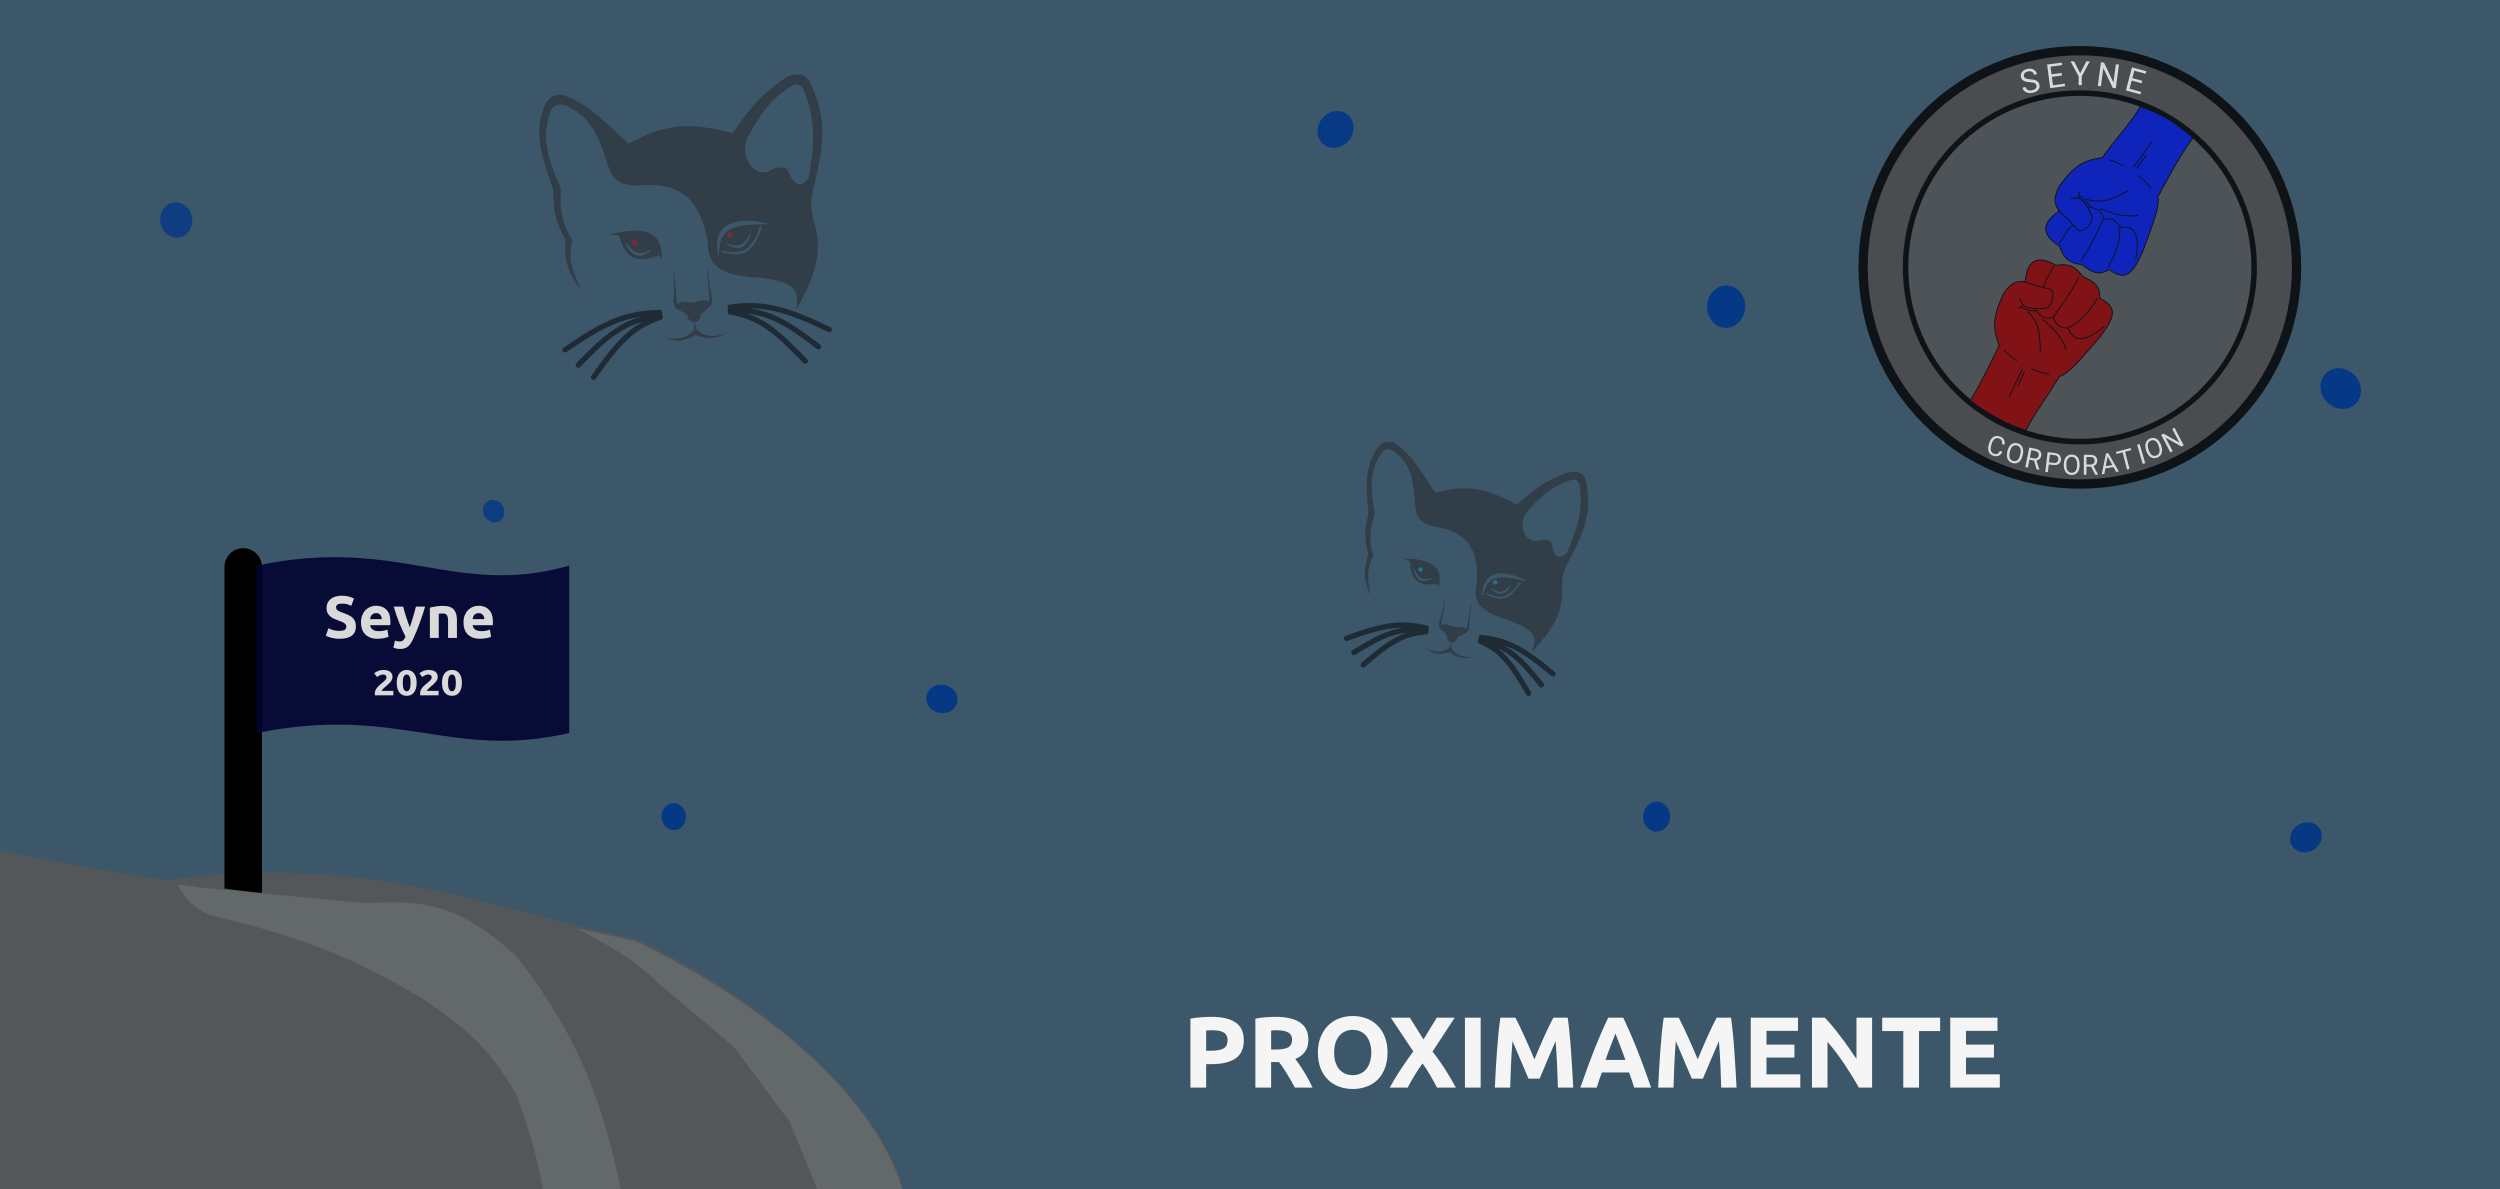<svg width="1400" height="666" viewBox="0 0 1400 666" fill="none" xmlns="http://www.w3.org/2000/svg">
<g clip-path="url(#clip0)">
<rect width="1400" height="666" fill="#3C576A"/>
<g opacity="0.81" filter="url(#filter0_d)">
<ellipse cx="98.71" cy="119.197" rx="9.918" ry="8.951" transform="rotate(81 98.71 119.197)" fill="#053885"/>
</g>
<g opacity="0.95" filter="url(#filter1_d)">
<ellipse cx="747.901" cy="68.507" rx="10.728" ry="9.682" transform="rotate(-52 747.901 68.507)" fill="#053885"/>
</g>
<g opacity="0.99" filter="url(#filter2_d)">
<ellipse cx="966.625" cy="167.734" rx="11.841" ry="10.687" transform="rotate(-87 966.625 167.734)" fill="#053885"/>
</g>
<g opacity="0.84" filter="url(#filter3_d)">
<ellipse cx="276.475" cy="282.258" rx="6.477" ry="5.846" transform="rotate(58 276.475 282.258)" fill="#053885"/>
</g>
<g opacity="0.99" filter="url(#filter4_d)">
<ellipse cx="527.459" cy="387.39" rx="8.805" ry="7.947" transform="rotate(13 527.459 387.39)" fill="#053885"/>
</g>
<g opacity="0.99" filter="url(#filter5_d)">
<ellipse cx="1310.79" cy="213.589" rx="11.943" ry="10.778" transform="rotate(-134 1310.79 213.589)" fill="#053885"/>
</g>
<g opacity="0.99" filter="url(#filter6_d)">
<ellipse cx="377.304" cy="453.283" rx="7.591" ry="6.851" transform="rotate(-94 377.304 453.283)" fill="#053885"/>
</g>
<g filter="url(#filter7_d)">
<ellipse cx="927.678" cy="453.341" rx="8.4" ry="7.581" transform="rotate(-87 927.678 453.341)" fill="#053885"/>
</g>
<g opacity="0.97" filter="url(#filter8_d)">
<ellipse cx="1291.33" cy="464.898" rx="9.109" ry="8.221" transform="rotate(-30 1291.33 464.898)" fill="#053885"/>
</g>
<path d="M355.713 525.385C292.052 514.892 206.004 474.317 88.475 493.905C207.403 554.768 265.468 570.158 341.721 666L505.422 666C496.328 623.326 435.572 563.228 355.713 525.385Z" fill="#53575A"/>
<path d="M136.206 317.48L136.206 545.59" stroke="black" stroke-width="21" stroke-linecap="round"/>
<path d="M0 476.104C0 476.104 132.229 505.533 233.486 505.533C330.21 505.533 358.284 665.987 358.284 665.987H0V476.104Z" fill="#53575A"/>
<path d="M347.618 666H304.052C300.784 648.048 297.663 636.559 288.924 612.558C275.288 588.857 263.425 577.348 236.575 559.224C197.359 536.185 171.776 525.375 116.066 511.998C107.709 507.397 104.033 503.744 99.362 495.213L110.95 496.925L205.276 505.823C241.248 503.253 259.713 509.045 288.924 535.189C321.54 576.807 337.05 613.839 347.618 666Z" fill="#63686B"/>
<path d="M318.761 316.764C254.527 334.921 223.253 299.883 143.737 316.764L143.737 410.495C223.253 394.503 251.681 425.749 318.761 410.495V316.764Z" fill="#040332" fill-opacity="0.9"/>
<path d="M190.2 353.275C190.935 353.275 191.535 353.22 192.003 353.108C192.492 352.975 192.882 352.808 193.171 352.608C193.46 352.385 193.661 352.129 193.772 351.84C193.883 351.551 193.939 351.228 193.939 350.872C193.939 350.115 193.583 349.492 192.871 349.003C192.159 348.491 190.935 347.946 189.199 347.367C188.442 347.1 187.686 346.8 186.929 346.466C186.173 346.11 185.494 345.676 184.893 345.164C184.292 344.63 183.803 343.996 183.425 343.262C183.046 342.505 182.857 341.593 182.857 340.525C182.857 339.456 183.057 338.5 183.458 337.654C183.858 336.786 184.426 336.052 185.16 335.451C185.895 334.85 186.785 334.394 187.83 334.083C188.876 333.749 190.056 333.582 191.369 333.582C192.926 333.582 194.273 333.749 195.407 334.083C196.542 334.416 197.477 334.783 198.211 335.184L196.709 339.29C196.064 338.956 195.341 338.667 194.54 338.422C193.761 338.155 192.815 338.021 191.702 338.021C190.456 338.021 189.555 338.199 188.999 338.555C188.465 338.889 188.198 339.412 188.198 340.124C188.198 340.547 188.298 340.903 188.498 341.192C188.698 341.481 188.976 341.748 189.333 341.993C189.711 342.216 190.134 342.427 190.601 342.627C191.09 342.805 191.624 342.995 192.203 343.195C193.405 343.64 194.451 344.085 195.341 344.53C196.231 344.953 196.965 345.453 197.544 346.032C198.144 346.611 198.589 347.289 198.879 348.068C199.168 348.847 199.313 349.793 199.313 350.905C199.313 353.064 198.556 354.744 197.043 355.945C195.53 357.125 193.249 357.714 190.2 357.714C189.177 357.714 188.253 357.648 187.43 357.514C186.607 357.403 185.872 357.258 185.227 357.08C184.604 356.902 184.059 356.713 183.591 356.513C183.146 356.313 182.768 356.123 182.457 355.945L183.925 351.806C184.615 352.185 185.461 352.53 186.462 352.841C187.486 353.131 188.732 353.275 190.2 353.275Z" fill="#D9D9D9"/>
<path d="M202.151 348.602C202.151 347.045 202.385 345.687 202.852 344.53C203.341 343.351 203.976 342.372 204.754 341.593C205.533 340.814 206.423 340.224 207.425 339.824C208.448 339.423 209.494 339.223 210.562 339.223C213.055 339.223 215.024 339.991 216.47 341.526C217.917 343.039 218.64 345.275 218.64 348.235C218.64 348.524 218.629 348.847 218.606 349.203C218.584 349.537 218.562 349.837 218.54 350.104H207.258C207.369 351.128 207.847 351.94 208.693 352.541C209.539 353.142 210.674 353.442 212.098 353.442C213.01 353.442 213.9 353.364 214.768 353.208C215.658 353.03 216.381 352.819 216.938 352.574L217.605 356.613C217.338 356.747 216.982 356.88 216.537 357.014C216.092 357.147 215.591 357.258 215.035 357.347C214.501 357.459 213.922 357.548 213.299 357.614C212.676 357.681 212.053 357.714 211.43 357.714C209.85 357.714 208.471 357.481 207.291 357.014C206.134 356.546 205.166 355.912 204.387 355.111C203.631 354.288 203.063 353.32 202.685 352.207C202.329 351.094 202.151 349.893 202.151 348.602ZM213.833 346.7C213.811 346.277 213.733 345.865 213.6 345.465C213.488 345.064 213.299 344.708 213.032 344.396C212.788 344.085 212.465 343.829 212.064 343.629C211.686 343.429 211.208 343.328 210.629 343.328C210.073 343.328 209.594 343.429 209.194 343.629C208.793 343.807 208.459 344.052 208.192 344.363C207.925 344.675 207.714 345.042 207.558 345.465C207.425 345.865 207.325 346.277 207.258 346.7H213.833Z" fill="#D9D9D9"/>
<path d="M238.066 339.69C237.064 343.072 236.018 346.243 234.928 349.203C233.838 352.163 232.647 355.033 231.357 357.815C230.889 358.816 230.422 359.662 229.955 360.351C229.487 361.063 228.976 361.642 228.419 362.087C227.863 362.554 227.229 362.888 226.517 363.088C225.827 363.311 225.015 363.422 224.08 363.422C223.301 363.422 222.578 363.344 221.91 363.189C221.265 363.055 220.731 362.899 220.308 362.721L221.176 358.749C221.688 358.927 222.144 359.05 222.545 359.116C222.945 359.183 223.368 359.217 223.813 359.217C224.703 359.217 225.382 358.972 225.849 358.482C226.339 358.015 226.75 357.358 227.084 356.513C225.949 354.288 224.814 351.795 223.679 349.036C222.545 346.255 221.477 343.139 220.475 339.69H225.749C225.971 340.558 226.227 341.504 226.517 342.527C226.828 343.529 227.151 344.552 227.485 345.598C227.818 346.622 228.152 347.623 228.486 348.602C228.842 349.581 229.176 350.471 229.487 351.272C229.777 350.471 230.077 349.581 230.389 348.602C230.7 347.623 231.001 346.622 231.29 345.598C231.601 344.552 231.891 343.529 232.158 342.527C232.447 341.504 232.703 340.558 232.925 339.69H238.066Z" fill="#D9D9D9"/>
<path d="M240.732 340.291C241.577 340.046 242.668 339.824 244.003 339.623C245.338 339.401 246.74 339.29 248.208 339.29C249.699 339.29 250.934 339.49 251.914 339.89C252.915 340.269 253.705 340.814 254.283 341.526C254.862 342.238 255.274 343.084 255.518 344.063C255.763 345.042 255.886 346.132 255.886 347.334V357.247H250.912V347.935C250.912 346.332 250.701 345.198 250.278 344.53C249.855 343.862 249.065 343.529 247.908 343.529C247.552 343.529 247.174 343.551 246.773 343.595C246.373 343.618 246.017 343.651 245.705 343.696V357.247H240.732V340.291Z" fill="#D9D9D9"/>
<path d="M259.553 348.602C259.553 347.045 259.786 345.687 260.254 344.53C260.743 343.351 261.377 342.372 262.156 341.593C262.935 340.814 263.825 340.224 264.827 339.824C265.85 339.423 266.896 339.223 267.964 339.223C270.456 339.223 272.426 339.991 273.872 341.526C275.319 343.039 276.042 345.275 276.042 348.235C276.042 348.524 276.031 348.847 276.008 349.203C275.986 349.537 275.964 349.837 275.942 350.104H264.66C264.771 351.128 265.249 351.94 266.095 352.541C266.941 353.142 268.075 353.442 269.5 353.442C270.412 353.442 271.302 353.364 272.17 353.208C273.06 353.03 273.783 352.819 274.339 352.574L275.007 356.613C274.74 356.747 274.384 356.88 273.939 357.014C273.494 357.147 272.993 357.258 272.437 357.347C271.903 357.459 271.324 357.548 270.701 357.614C270.078 357.681 269.455 357.714 268.832 357.714C267.252 357.714 265.872 357.481 264.693 357.014C263.536 356.546 262.568 355.912 261.789 355.111C261.033 354.288 260.465 353.32 260.087 352.207C259.731 351.094 259.553 349.893 259.553 348.602ZM271.235 346.7C271.213 346.277 271.135 345.865 271.002 345.465C270.89 345.064 270.701 344.708 270.434 344.396C270.189 344.085 269.867 343.829 269.466 343.629C269.088 343.429 268.609 343.328 268.031 343.328C267.475 343.328 266.996 343.429 266.596 343.629C266.195 343.807 265.861 344.052 265.594 344.363C265.327 344.675 265.116 345.042 264.96 345.465C264.827 345.865 264.726 346.277 264.66 346.7H271.235Z" fill="#D9D9D9"/>
<path d="M505.422 666H457.699L442.319 628.401L411.265 586.546L367.61 549.641C353.737 536.162 342.795 530.643 323.329 520.036L355.827 526.997C433.172 564.735 488.995 613.981 505.422 666Z" fill="#63686B"/>
<g opacity="0.5">
<g filter="url(#filter9_b)">
<path d="M798.386 353.829C785.479 354.698 777.622 360.079 763.366 372.334M798.477 352.986C782.706 351.161 773.884 355.709 758.155 365.441M798.694 351.724C784.154 348.243 774.097 350.097 754.132 357.453" stroke="black" stroke-width="3" stroke-linecap="round"/>
</g>
<g filter="url(#filter10_b)">
<path d="M829.114 359.114C840.989 364.246 846.596 371.942 855.939 388.256M829.31 358.289C844.785 361.838 851.58 369.072 863.153 383.5M829.527 357.027C844.394 358.604 853.254 363.711 869.614 377.315" stroke="black" stroke-width="3" stroke-linecap="round"/>
</g>
<path fill-rule="evenodd" clip-rule="evenodd" d="M784.926 312.823C800.683 312.559 809.344 317.022 805.327 329.242C805.372 328.364 805.2 327.884 804.528 327.066C793.492 328.38 790.053 324.433 789.699 314.879C788.962 313.674 787.66 313.315 784.926 312.823ZM792.039 318.55C791.595 317.925 791.451 318.072 791.574 318.813C793.115 324.728 795.857 326.765 801.43 324.326C802.119 324.024 801.925 323.713 801.284 323.843C795.728 325.292 793.906 323.024 792.039 318.55Z" fill="#252324"/>
<ellipse cx="795.542" cy="318.931" rx="1.317" ry="1.275" transform="rotate(9.759 795.542 318.931)" fill="#0594A7"/>
<path fill-rule="evenodd" clip-rule="evenodd" d="M874.667 327.136C875.579 342.063 871.391 350.451 857.605 365.435C860.8 357.615 859.459 354.647 853.232 351.09C848.773 348.816 846.069 347.71 840.767 346.134C828.354 341.119 824.665 337.004 827.049 326.092C828.06 307.568 821.96 297.495 802.541 294.798C794.833 292.457 793.212 289.568 792.484 283.154C791.478 266.975 789.72 259.69 780.71 252.801C777.455 250.745 774.691 251.172 772.8 254.964C767.588 263.273 766.944 272.423 769.829 287.544C766.751 297.961 766.61 303.131 769.095 311.168C765.479 317.975 765.519 323.197 767.562 333.852C763.877 325.046 763.134 319.94 766.205 310.267C763.899 301.337 764.075 296.426 766.356 287.791C764.347 267.423 765.426 258.845 772.245 249.849C775.045 247.237 776.838 247.086 780.167 247.603C789.059 253.45 793.415 260.164 798.542 268.068C800.149 270.545 801.832 273.139 803.754 275.86C821.472 271.438 831.488 272.877 849.498 282.666C860.841 272.46 867.295 268.407 878.984 264.28C884.664 263.891 886.42 265.016 887.904 268.574C891.397 284.957 888.875 295.34 877.76 315.633C875.599 319.885 874.979 322.418 874.667 327.136ZM877.354 309.812C872.926 313.904 870.062 311.967 869.22 305.083C868.607 302.919 867.161 302.322 862.728 302.302C854.892 306.315 848.275 293.213 856.328 285.076C865.139 275.761 870.272 271.917 879.943 268.747C882.5 268.227 883.516 268.716 884.488 271.158C886.292 284.901 884.649 293.027 877.354 309.812ZM850.804 326.019C851.525 325.282 851.824 325.455 851.48 326.544C845.931 335.176 841.075 337.844 832.32 332.708C831.411 332.012 831.671 331.704 832.655 332.101C841.071 336.095 845.393 334.291 850.804 326.019ZM846.308 328.092C846.671 327.435 846.585 327.248 845.958 327.688C842.703 331.282 840.228 332.811 835.476 329.588C834.915 329.252 834.628 329.48 835.177 329.995C839.615 334.156 842.88 333.153 846.308 328.092ZM853.452 325.275C838.32 321.297 833.078 322.79 830.511 333.273C830.39 333.976 830.081 333.953 830.04 333.192C830.402 321.31 838.923 317.525 853.936 324.721C854.989 325.227 854.746 325.704 853.452 325.275Z" fill="#252324"/>
<ellipse cx="837.328" cy="326.045" rx="1.245" ry="1.249" transform="rotate(9.759 837.328 326.045)" fill="#0594A7"/>
<path d="M812.691 362.793C812.615 362.125 812.662 361.605 812.846 360.518C812.695 360.243 812.578 360.203 812.286 360.422C812.172 361.311 812.059 361.813 811.672 362.718C807.787 365.832 802.396 365.67 797.809 362.355C802.276 366.682 806.559 366.673 812.041 365.198C816.043 368.88 821.811 369.316 826.054 367.212C820.803 368.92 815.035 367.228 812.691 362.793Z" fill="#252324"/>
<path d="M821.46 354C823.273 353.186 822.278 349.245 824.051 338.938C823.809 335.679 822.525 347.808 821.122 352.399C819.64 351.097 818.51 350.843 816.078 351.048C814.604 351.197 813.712 351.036 812.012 350.349C810.143 349.391 809.033 349.351 806.967 349.965C808.167 344.876 809.646 334.122 808.896 336.137C807.892 344.585 804.587 349.556 806.202 351.802C808.676 354.046 810.986 355.404 810.28 357.407C810.946 358.521 811.314 359.126 812.744 359.883C814.042 359.7 814.671 359.254 815.74 358.272C815.356 356.2 819.007 356.182 821.46 354Z" fill="#252324"/>
</g>
<g opacity="0.5">
<g filter="url(#filter11_b)">
<path d="M369.637 177.74C354.057 182.801 346.075 191.839 332.362 211.297M369.489 176.677C349.558 179.315 340.133 187.629 323.831 204.445M369.365 175.06C350.434 175.284 338.658 180.672 316.419 195.881" stroke="black" stroke-width="3" stroke-linecap="round"/>
</g>
<g filter="url(#filter12_b)">
<path d="M409.004 174.722C425.173 177.35 434.439 185.065 450.958 202.206M408.989 173.649C429.089 173.219 439.671 179.999 458.346 194.134M408.865 172.032C427.609 169.369 440.068 172.899 464.366 184.541" stroke="black" stroke-width="3" stroke-linecap="round"/>
</g>
<path fill-rule="evenodd" clip-rule="evenodd" d="M340.422 131.552C359.69 126.353 371.705 129.154 370.554 145.401C370.337 144.31 369.978 143.773 368.899 142.977C355.754 148.005 350.311 144.223 346.92 132.601C345.641 131.349 343.932 131.311 340.422 131.552ZM350.929 136.383C350.19 135.754 350.059 135.979 350.439 136.851C354.161 143.638 358.158 145.29 364.247 140.571C365 139.987 364.665 139.666 363.918 140.023C357.545 143.521 354.606 141.3 350.929 136.383Z" fill="#252324"/>
<ellipse cx="355.348" cy="135.768" rx="1.667" ry="1.614" transform="rotate(-4.383 355.348 135.768)" fill="#A70505"/>
<path fill-rule="evenodd" clip-rule="evenodd" d="M455.045 121.363C460.783 139.41 458.236 151.005 445.943 173.669C447.448 163.078 444.883 159.849 436.136 157.407C429.957 155.996 426.295 155.474 419.297 155.179C402.503 152.861 396.701 148.95 396.252 134.814C391.762 111.755 381.155 101.273 356.476 103.97C346.287 103.479 343.402 100.434 340.524 92.784C334.283 73.228 329.87 64.826 316.676 59.155C312.043 57.638 308.781 59.017 307.631 64.258C303.802 76.074 305.843 87.508 314.064 105.183C313.507 118.927 314.934 125.318 320.472 134.418C318.138 143.895 319.803 150.295 325.608 162.746C318.359 153.074 315.866 147.034 316.645 134.206C311.05 123.955 309.746 117.869 309.876 106.561C301.107 82.172 299.779 71.305 305.368 58.15C307.998 54.075 310.152 53.335 314.401 52.94C327.129 57.368 334.554 64.265 343.295 72.384L343.295 72.384C346.035 74.929 348.904 77.594 352.105 80.34C372.493 69.428 385.237 68.096 410.381 74.545C421.151 58.502 427.823 51.529 440.899 42.845C447.753 40.61 450.257 41.448 453.181 45.358C462.538 64.394 462.654 77.924 455.284 106.281C453.947 112.171 453.968 115.473 455.045 121.363ZM452.985 99.258C448.814 105.653 444.698 104.161 441.534 95.969C440.111 93.501 438.152 93.215 432.702 94.563C424.322 101.915 412.143 87.873 419.513 75.391C427.451 61.227 432.564 54.918 443.459 48.033C446.438 46.604 447.837 46.89 449.786 49.589C456.253 65.905 456.749 76.392 452.985 99.258ZM425.397 127.374C426.055 126.245 426.475 126.366 426.391 127.81C422.247 140.126 417.11 144.904 404.771 141.306C403.439 140.733 403.663 140.274 404.994 140.457C416.564 142.757 421.313 139.206 425.397 127.374ZM420.519 131.31C420.762 130.391 420.598 130.188 419.963 130.923C417.079 136.342 414.513 138.986 407.681 136.499C406.888 136.26 406.606 136.629 407.439 137.091C414.176 140.828 417.875 138.585 420.519 131.31ZM428.419 125.641C408.608 125.438 402.633 128.893 402.724 142.559C402.793 143.46 402.407 143.527 402.121 142.605C398.889 127.905 408.182 120.62 428.842 124.812C430.292 125.106 430.141 125.768 428.419 125.641Z" fill="#252324"/>
<ellipse cx="408.859" cy="131.575" rx="1.576" ry="1.582" transform="rotate(-4.383 408.859 131.575)" fill="#A70505"/>
<path d="M389.976 184.322C389.676 183.525 389.573 182.872 389.462 181.48C389.192 181.189 389.036 181.176 388.745 181.535C388.88 182.663 388.897 183.314 388.701 184.545C384.894 189.571 378.225 191.039 371.566 188.387C378.39 192.319 383.646 190.983 389.922 187.475C395.975 190.759 403.192 189.509 407.752 185.614C401.832 189.335 394.226 189.042 389.976 184.322Z" fill="#252324"/>
<path d="M398.023 170.811C399.997 169.251 397.556 164.72 396.544 151.514C395.239 147.588 397.415 162.878 397.113 168.95C394.891 167.809 393.424 167.847 390.501 168.852C388.737 169.49 387.592 169.569 385.292 169.251C382.701 168.653 381.325 168.947 378.978 170.34C378.877 163.72 377.366 150.058 377.069 152.764C378.45 163.448 375.93 170.574 378.607 172.833C382.34 174.823 385.596 175.776 385.349 178.454C386.511 179.615 387.15 180.244 389.141 180.731C390.678 180.105 391.313 179.363 392.321 177.826C391.209 175.401 395.686 174.25 398.023 170.811Z" fill="#252324"/>
</g>
<g opacity="0.78">
<path d="M1288.66 149.717C1288.66 218.173 1233.16 273.667 1164.71 273.667C1096.25 273.667 1040.76 218.173 1040.76 149.717C1040.76 81.262 1096.25 25.768 1164.71 25.768C1233.16 25.768 1288.66 81.262 1288.66 149.717Z" fill="#4E4949"/>
<path fill-rule="evenodd" clip-rule="evenodd" d="M1164.71 268.448C1230.37 268.448 1283.5 215.236 1283.5 149.717C1283.5 84.198 1230.37 30.987 1164.71 30.987C1099.05 30.987 1045.92 84.198 1045.92 149.717C1045.92 215.236 1099.05 268.448 1164.71 268.448ZM1164.71 273.667C1233.16 273.667 1288.66 218.173 1288.66 149.717C1288.66 81.262 1233.16 25.768 1164.71 25.768C1096.25 25.768 1040.76 81.262 1040.76 149.717C1040.76 218.173 1096.25 273.667 1164.71 273.667Z" fill="black"/>
<path d="M1263.87 149.717C1263.87 204.482 1219.47 248.877 1164.71 248.877C1109.94 248.877 1065.55 204.482 1065.55 149.717C1065.55 94.953 1109.94 50.558 1164.71 50.558C1219.47 50.558 1263.87 94.953 1263.87 149.717Z" fill="#525252"/>
<path fill-rule="evenodd" clip-rule="evenodd" d="M1164.71 245.745C1217.79 245.745 1260.77 202.72 1260.77 149.717C1260.77 96.715 1217.79 53.689 1164.71 53.689C1111.62 53.689 1068.65 96.715 1068.65 149.717C1068.65 202.72 1111.62 245.745 1164.71 245.745ZM1164.71 248.877C1219.47 248.877 1263.87 204.482 1263.87 149.717C1263.87 94.953 1219.47 50.558 1164.71 50.558C1109.94 50.558 1065.55 94.953 1065.55 149.717C1065.55 204.482 1109.94 248.877 1164.71 248.877Z" fill="black"/>
<path d="M1210.02 107.1C1217.43 94.212 1219.82 88.329 1228.15 77.128C1217.88 68.834 1212.77 64.399 1198.57 59.78C1191.59 71.287 1185.25 76.875 1177.34 88.266C1167 89.615 1161.63 92.641 1153.2 104.225C1150.06 110.499 1149.99 113.586 1153.18 118.213C1143.21 124.814 1143 131.454 1153.32 137.848C1155.91 145.034 1158.74 147.212 1165.91 148.221C1172.74 153.571 1175.53 153.89 1181.22 151.028C1190 157.322 1193.97 154.196 1199.94 140.878C1205.84 124.8 1209.9 114.651 1208.28 109.835C1209.46 108.805 1209.73 108.198 1210.02 107.1Z" fill="#0116D1"/>
<path fill-rule="evenodd" clip-rule="evenodd" d="M1198.46 59.469L1198.65 59.532C1212.31 63.976 1217.6 68.26 1227.07 75.922C1227.48 76.25 1227.89 76.584 1228.31 76.924L1228.51 77.083L1228.36 77.285C1222.36 85.352 1219.45 90.647 1215.51 97.815C1213.99 100.577 1212.32 103.617 1210.26 107.201C1210.12 107.742 1209.97 108.188 1209.7 108.629C1209.45 109.045 1209.1 109.444 1208.58 109.918C1208.95 111.149 1208.98 112.676 1208.75 114.49C1208.5 116.391 1207.95 118.629 1207.18 121.209C1205.89 125.477 1203.96 130.709 1201.66 136.938C1201.18 138.238 1200.69 139.581 1200.18 140.968L1200.18 140.977L1200.17 140.985C1198.68 144.319 1197.31 147.026 1195.95 149.111C1194.59 151.194 1193.23 152.674 1191.76 153.533C1188.82 155.258 1185.54 154.416 1181.2 151.33C1178.41 152.721 1176.26 153.359 1173.95 152.961C1171.63 152.561 1169.2 151.12 1165.8 148.47C1162.24 147.963 1159.71 147.157 1157.74 145.554C1155.77 143.954 1154.4 141.585 1153.1 138.023C1147.98 134.832 1145.37 131.521 1145.38 128.107C1145.39 124.732 1147.96 121.404 1152.82 118.142C1151.3 115.9 1150.54 113.975 1150.56 111.835C1150.57 109.638 1151.4 107.252 1152.97 104.107L1152.98 104.087L1152.99 104.07C1157.21 98.268 1160.69 94.586 1164.42 92.187C1168.12 89.803 1172.06 88.7 1177.2 88.022C1180.58 83.153 1183.68 79.341 1186.67 75.676C1187.15 75.082 1187.63 74.491 1188.11 73.901C1191.55 69.645 1194.87 65.382 1198.35 59.644L1198.46 59.469ZM1198.69 60.091C1195.23 65.772 1191.92 70.013 1188.51 74.232C1188.03 74.823 1187.55 75.414 1187.06 76.009C1184.06 79.698 1180.95 83.519 1177.56 88.416L1177.49 88.51L1177.38 88.525C1172.23 89.197 1168.34 90.283 1164.69 92.627C1161.05 94.972 1157.62 98.59 1153.42 104.362C1151.86 107.481 1151.08 109.771 1151.07 111.838C1151.06 113.898 1151.81 115.773 1153.39 118.064L1153.54 118.284L1153.32 118.431C1148.35 121.723 1145.91 124.966 1145.9 128.109C1145.89 131.247 1148.31 134.438 1153.45 137.626L1153.53 137.673L1153.56 137.759C1154.85 141.335 1156.19 143.623 1158.06 145.148C1159.93 146.672 1162.38 147.46 1165.94 147.963L1166.01 147.973L1166.07 148.015C1169.48 150.688 1171.84 152.068 1174.04 152.446C1176.22 152.823 1178.28 152.218 1181.1 150.794L1181.24 150.724L1181.37 150.815C1185.74 153.95 1188.81 154.659 1191.51 153.081C1192.87 152.281 1194.18 150.876 1195.52 148.824C1196.85 146.775 1198.21 144.1 1199.7 140.778C1200.21 139.391 1200.7 138.048 1201.18 136.75C1203.48 130.522 1205.4 125.308 1206.68 121.057C1207.46 118.489 1207.99 116.282 1208.23 114.422C1208.48 112.56 1208.42 111.069 1208.04 109.919L1207.98 109.753L1208.11 109.638C1208.69 109.132 1209.03 108.743 1209.26 108.357C1209.49 107.972 1209.63 107.575 1209.77 107.033L1209.78 106.999L1209.8 106.969C1211.85 103.39 1213.53 100.349 1215.05 97.583C1218.96 90.462 1221.88 85.158 1227.79 77.174C1227.44 76.888 1227.09 76.607 1226.75 76.331C1217.34 68.715 1212.11 64.483 1198.69 60.091Z" fill="black"/>
<path fill-rule="evenodd" clip-rule="evenodd" d="M1194.67 93.462L1204.89 79.319L1205.3 79.627L1195.08 93.769L1194.67 93.462ZM1196.36 93.975L1201.75 86.754L1202.16 87.068L1196.77 94.289L1196.36 93.975ZM1189.43 93.156C1186.37 91.621 1184.48 90.853 1180.84 89.604L1181 89.11C1184.66 90.365 1186.57 91.141 1189.66 92.688L1189.43 93.156ZM1204.52 105.653C1201.9 102.61 1200.24 101.013 1197.07 98.266L1197.41 97.87C1200.59 100.629 1202.27 102.244 1204.91 105.31L1204.52 105.653ZM1179.56 112.404C1175.9 113.227 1172.44 113.037 1168.21 111.875L1168.34 111.372C1172.51 112.516 1175.88 112.695 1179.45 111.894C1183.02 111.092 1186.79 109.301 1191.77 106.473L1192.02 106.928C1187.04 109.76 1183.21 111.583 1179.56 112.404ZM1164.59 109.345C1164.64 109.007 1164.64 108.71 1164.59 108.416C1164.52 108.074 1164.39 107.751 1164.19 107.387L1163.74 107.632C1163.92 107.977 1164.03 108.245 1164.08 108.512C1164.13 108.773 1164.12 109.05 1164.05 109.415L1163.67 110.679C1163.47 110.629 1163.26 110.592 1163.05 110.566C1161.97 110.438 1160.82 110.623 1159.52 111.062L1159.68 111.557C1160.94 111.132 1162.01 110.968 1162.99 111.085C1163.96 111.2 1164.84 111.596 1165.71 112.323C1167.47 113.791 1169.14 116.59 1171.24 121.098C1171.56 122.011 1171.4 123.107 1170.88 124.211C1170.37 125.315 1169.52 126.395 1168.54 127.244C1167.56 128.096 1166.47 128.698 1165.48 128.876C1164.51 129.052 1163.67 128.816 1163.08 128.015C1161.76 126.196 1159.19 123.536 1156.96 121.342C1155.85 120.242 1154.81 119.255 1154.06 118.543C1153.68 118.187 1153.37 117.9 1153.16 117.701C1153.05 117.602 1152.97 117.525 1152.91 117.473L1152.85 117.413L1152.83 117.393C1152.83 117.393 1152.83 117.393 1152.65 117.586C1152.48 117.779 1152.48 117.779 1152.48 117.779L1152.48 117.781L1152.5 117.799L1152.56 117.858C1152.62 117.91 1152.7 117.987 1152.81 118.085C1153.02 118.283 1153.33 118.57 1153.71 118.925C1154.46 119.635 1155.49 120.619 1156.6 121.715C1158.83 123.913 1161.37 126.545 1162.67 128.324C1163.39 129.322 1164.46 129.592 1165.57 129.39C1166.68 129.189 1167.85 128.529 1168.87 127.64C1169.9 126.75 1170.8 125.614 1171.35 124.434C1171.9 123.257 1172.12 122.004 1171.72 120.907L1171.71 120.896L1171.71 120.886C1170.99 119.333 1170.31 117.969 1169.65 116.786L1169.72 116.852L1170.3 116.231C1172.63 116.704 1174.18 117.28 1175.31 118.221C1176.41 119.131 1177.13 120.405 1177.74 122.344L1177.71 122.394C1172.74 133.061 1169.44 139.416 1165.13 146.04L1165.56 146.326C1169.86 139.717 1173.16 133.378 1178.08 122.832L1178.1 122.831C1180.46 122.651 1182.12 122.834 1183.45 123.514C1184.77 124.185 1185.81 125.359 1186.9 127.252C1186.85 131.094 1186.57 134.19 1185.6 137.569C1184.63 140.972 1182.98 144.673 1180.17 149.716L1180.62 149.972C1183.43 144.913 1185.11 141.172 1186.1 137.713C1187.07 134.323 1187.36 131.216 1187.42 127.425C1189.41 127.279 1191.05 127.443 1192.36 127.956C1193.72 128.487 1194.74 129.396 1195.44 130.759C1196.14 132.13 1196.53 133.972 1196.59 136.371C1196.65 138.768 1196.39 141.704 1195.81 145.25L1196.31 145.336C1196.9 141.772 1197.17 138.8 1197.11 136.357C1197.04 133.916 1196.65 131.986 1195.9 130.518C1195.14 129.043 1194.02 128.046 1192.55 127.47C1191.12 126.911 1189.37 126.752 1187.3 126.91C1186.2 125.024 1185.11 123.774 1183.68 123.048C1182.27 122.326 1180.56 122.139 1178.26 122.296C1177.63 120.249 1176.86 118.836 1175.64 117.818C1174.41 116.791 1172.74 116.194 1170.39 115.716C1169.64 114.187 1168.94 113.043 1168.04 112.052C1167.15 111.069 1166.08 110.247 1164.59 109.345ZM1169.9 115.9C1169.17 114.417 1168.5 113.335 1167.66 112.404C1166.84 111.5 1165.85 110.728 1164.45 109.873L1164.17 110.826C1164.82 111.055 1165.44 111.418 1166.04 111.921C1167.19 112.879 1168.28 114.352 1169.44 116.399L1169.9 115.9ZM1176.06 116.527C1183.78 119.669 1189.63 121.585 1197.41 120.27L1197.5 120.784C1189.56 122.125 1183.6 120.159 1175.87 117.012L1176.06 116.527ZM1156.99 129.958C1158.07 128.268 1159.04 127.008 1160.57 125.9L1160.87 126.325C1159.42 127.376 1158.49 128.573 1157.43 130.241C1157.11 130.733 1156.79 131.266 1156.43 131.848C1155.57 133.239 1154.55 134.908 1153.13 136.944L1152.71 136.643C1154.12 134.62 1155.13 132.975 1155.98 131.588C1156.34 131.002 1156.67 130.461 1156.99 129.958Z" fill="black"/>
<path d="M1151.46 213.634C1143.77 226.348 1141.23 228.47 1134.46 241.024C1128.88 239.029 1118.94 235.804 1103.39 224.51C1110.09 212.834 1113.39 205.959 1119.55 193.515C1115.81 183.673 1115.88 177.455 1121.96 164.454C1125.93 158.676 1128.58 157.145 1134.13 157.787C1135.13 145.784 1140.81 142.437 1151.28 148.579C1158.77 147.476 1162.01 148.958 1166.29 154.852C1174.19 158.392 1175.8 160.723 1176.01 167.14C1185.66 171.964 1184.82 176.98 1176.07 188.615C1164.88 201.503 1157.98 209.941 1153.02 210.788C1152.68 212.322 1152.28 212.854 1151.46 213.634Z" fill="#950000"/>
<path fill-rule="evenodd" clip-rule="evenodd" d="M1103.05 224.584L1103.24 224.722C1118.04 235.474 1127.78 238.93 1133.5 240.962C1133.8 241.069 1134.09 241.171 1134.37 241.27L1134.58 241.345L1134.68 241.149C1138.06 234.88 1140.39 231.218 1142.83 227.534C1143.26 226.884 1143.69 226.233 1144.14 225.567C1146.21 222.461 1148.5 219.024 1151.66 213.8C1152.07 213.415 1152.38 213.071 1152.64 212.626C1152.89 212.204 1153.07 211.705 1153.23 211.013C1154.48 210.76 1155.82 210.062 1157.29 208.99C1158.82 207.866 1160.51 206.318 1162.39 204.4C1165.49 201.229 1169.13 197.025 1173.46 192.022C1174.36 190.978 1175.3 189.899 1176.26 188.787L1176.27 188.78L1176.27 188.773C1178.46 185.86 1180.17 183.352 1181.34 181.153C1182.5 178.955 1183.15 177.045 1183.2 175.331C1183.3 171.889 1181.01 169.376 1176.26 166.976C1176.14 163.834 1175.68 161.619 1174.24 159.756C1172.79 157.883 1170.37 156.4 1166.46 154.641C1164.32 151.713 1162.42 149.841 1160.09 148.851C1157.76 147.862 1155.05 147.768 1151.33 148.308C1146.12 145.266 1142 144.518 1139.03 146.149C1136.1 147.762 1134.42 151.632 1133.89 157.499C1131.22 157.218 1129.18 157.457 1127.33 158.484C1125.42 159.539 1123.74 161.409 1121.75 164.305L1121.74 164.323L1121.73 164.342C1118.69 170.854 1117.13 175.693 1116.81 180.15C1116.5 184.581 1117.41 188.61 1119.26 193.501C1118.7 194.641 1118.16 195.735 1117.64 196.789C1112.5 207.186 1109.23 213.815 1103.17 224.379L1103.05 224.584ZM1103.73 224.436C1109.73 213.976 1113 207.353 1118.1 197.023C1118.64 195.937 1119.19 194.809 1119.78 193.632L1119.83 193.529L1119.79 193.421C1117.92 188.519 1117.02 184.544 1117.33 180.188C1117.64 175.83 1119.16 171.064 1122.19 164.585C1124.16 161.714 1125.78 159.934 1127.58 158.942C1129.36 157.953 1131.35 157.728 1134.1 158.046L1134.36 158.077L1134.38 157.809C1134.89 151.823 1136.55 148.11 1139.28 146.608C1142 145.108 1145.93 145.742 1151.15 148.805L1151.23 148.85L1151.32 148.837C1155.04 148.288 1157.67 148.39 1159.89 149.332C1162.1 150.274 1163.95 152.072 1166.08 155.006L1166.12 155.062L1166.18 155.09C1170.13 156.859 1172.46 158.305 1173.83 160.078C1175.19 161.839 1175.64 163.956 1175.75 167.149L1175.75 167.305L1175.89 167.374C1180.7 169.777 1182.77 172.168 1182.68 175.316C1182.64 176.913 1182.03 178.74 1180.88 180.906C1179.73 183.068 1178.05 185.548 1175.87 188.449C1174.9 189.561 1173.97 190.64 1173.07 191.683C1168.74 196.686 1165.11 200.874 1162.02 204.033C1160.16 205.942 1158.49 207.467 1156.99 208.567C1155.48 209.668 1154.16 210.328 1152.97 210.53L1152.8 210.559L1152.76 210.731C1152.6 211.484 1152.42 211.972 1152.2 212.362C1151.97 212.752 1151.69 213.06 1151.29 213.444L1151.26 213.468L1151.24 213.498C1148.08 218.728 1145.78 222.163 1143.71 225.274C1143.26 225.94 1142.83 226.592 1142.4 227.244C1139.98 230.899 1137.67 234.537 1134.33 240.704C1134.12 240.628 1133.9 240.55 1133.67 240.47C1127.99 238.454 1118.37 235.037 1103.73 224.436Z" fill="black"/>
<path fill-rule="evenodd" clip-rule="evenodd" d="M1132.3 206.457L1124.85 222.269L1125.31 222.493L1132.76 206.682L1132.3 206.457ZM1133.55 207.72L1129.82 215.942L1130.29 216.159L1134.02 207.938L1133.55 207.72ZM1129.54 201.944C1126.75 199.95 1125.19 198.633 1122.37 195.987L1122.02 196.369C1124.85 199.028 1126.43 200.36 1129.25 202.37L1129.54 201.944ZM1147.59 209.43C1143.7 208.545 1141.52 207.827 1137.62 206.311L1137.44 206.799C1141.35 208.32 1143.55 209.048 1147.48 209.939L1147.59 209.43ZM1141.6 184.015C1140.58 180.369 1138.77 177.381 1135.75 174.169L1135.38 174.529C1138.35 177.693 1140.11 180.609 1141.11 184.157C1142.11 187.716 1142.34 191.927 1142.24 197.694L1142.76 197.703C1142.86 191.927 1142.62 187.651 1141.6 184.015ZM1131.83 172.15C1131.56 172.357 1131.3 172.499 1131.02 172.59C1130.69 172.697 1130.35 172.728 1129.94 172.731L1129.93 172.209C1130.32 172.207 1130.61 172.176 1130.86 172.093C1131.11 172.012 1131.35 171.876 1131.63 171.64L1132.56 170.703C1132.41 170.545 1132.28 170.377 1132.16 170.201C1131.54 169.306 1131.15 168.189 1130.92 166.827L1131.42 166.737C1131.65 168.054 1132.02 169.09 1132.58 169.9C1133.14 170.707 1133.91 171.307 1134.96 171.735C1137.07 172.599 1140.3 172.756 1145.22 172.482C1146.17 172.339 1147.04 171.671 1147.76 170.688C1148.47 169.705 1149.01 168.435 1149.28 167.16C1149.56 165.882 1149.56 164.626 1149.25 163.667C1148.94 162.72 1148.34 162.079 1147.36 161.941C1145.15 161.628 1141.61 160.605 1138.65 159.667C1137.16 159.197 1135.81 158.746 1134.83 158.413C1134.34 158.246 1133.95 158.109 1133.67 158.013C1133.53 157.966 1133.43 157.928 1133.36 157.903L1133.27 157.874L1133.25 157.864C1133.25 157.864 1133.24 157.864 1133.33 157.617C1133.42 157.371 1133.42 157.371 1133.42 157.371L1133.42 157.372L1133.44 157.381L1133.53 157.41C1133.6 157.435 1133.7 157.472 1133.84 157.52C1134.11 157.615 1134.51 157.752 1135 157.918C1135.97 158.251 1137.32 158.7 1138.8 159.169C1141.77 160.108 1145.27 161.118 1147.43 161.424C1148.65 161.596 1149.39 162.415 1149.74 163.504C1150.09 164.581 1150.07 165.937 1149.79 167.27C1149.5 168.607 1148.94 169.947 1148.17 170.998C1147.41 172.045 1146.42 172.834 1145.28 173L1145.27 173.002L1145.26 173.002C1143.56 173.097 1142.05 173.142 1140.71 173.123L1140.8 173.153L1140.54 173.964C1142.05 175.805 1143.29 176.916 1144.65 177.475C1145.96 178.015 1147.41 178.053 1149.39 177.672L1149.42 177.627C1156.34 168.136 1160.3 162.175 1164.02 155.194L1164.47 155.441C1160.77 162.407 1156.82 168.357 1149.98 177.745L1149.98 177.759C1150.95 179.951 1151.9 181.337 1153.12 182.2C1154.33 183.052 1155.85 183.419 1158.02 183.495C1161.34 181.626 1163.89 179.897 1166.38 177.435C1168.88 174.955 1171.31 171.722 1174.37 166.833L1174.81 167.112C1171.74 172.016 1169.28 175.288 1166.74 177.808C1164.25 180.279 1161.68 182.019 1158.41 183.87C1159.23 185.712 1160.15 187.095 1161.23 188.019C1162.33 188.972 1163.61 189.446 1165.12 189.42C1166.65 189.394 1168.44 188.863 1170.55 187.778C1172.67 186.694 1175.1 185.065 1177.91 182.862L1178.23 183.275C1175.4 185.488 1172.94 187.139 1170.79 188.244C1168.63 189.348 1166.77 189.914 1165.13 189.942C1163.49 189.97 1162.09 189.452 1160.89 188.416C1159.73 187.411 1158.75 185.929 1157.91 184.013C1155.74 183.929 1154.14 183.551 1152.83 182.628C1151.53 181.711 1150.55 180.28 1149.6 178.163C1147.52 178.576 1145.92 178.562 1144.46 177.958C1142.98 177.349 1141.67 176.152 1140.13 174.285C1138.44 174.342 1137.12 174.265 1135.83 173.939C1134.55 173.615 1133.32 173.05 1131.83 172.15ZM1140.06 173.765C1138.42 173.818 1137.16 173.739 1135.95 173.433C1134.78 173.135 1133.63 172.619 1132.22 171.78L1132.92 171.074C1133.43 171.545 1134.04 171.923 1134.76 172.219C1136.14 172.783 1137.94 173.054 1140.27 173.114L1140.06 173.765ZM1143.53 178.947C1149.93 184.315 1154.38 188.611 1156.93 196.161L1157.42 195.992C1154.82 188.298 1150.27 183.924 1143.86 178.546L1143.53 178.947ZM1146.16 155.6C1145.2 157.364 1144.56 158.821 1144.33 160.71L1144.84 160.776C1145.06 158.982 1145.67 157.593 1146.61 155.851C1146.89 155.338 1147.2 154.793 1147.54 154.199C1148.34 152.779 1149.31 151.076 1150.4 148.842L1149.94 148.61C1148.85 150.829 1147.9 152.508 1147.1 153.924C1146.76 154.523 1146.44 155.075 1146.16 155.6Z" fill="black"/>
<path d="M1136.75 46.037C1135.2 45.945 1134.02 45.668 1133.22 45.205C1132.42 44.735 1131.92 44.047 1131.71 43.14C1131.49 42.114 1131.7 41.174 1132.36 40.322C1133.03 39.462 1134.01 38.885 1135.3 38.589C1136.19 38.388 1137.02 38.381 1137.78 38.57C1138.56 38.758 1139.2 39.113 1139.71 39.636C1140.23 40.157 1140.57 40.779 1140.73 41.5L1139.02 41.889C1138.85 41.102 1138.46 40.541 1137.87 40.206C1137.27 39.865 1136.52 39.798 1135.62 40.003C1134.78 40.194 1134.17 40.531 1133.78 41.014C1133.4 41.49 1133.28 42.06 1133.43 42.722C1133.54 43.253 1133.87 43.653 1134.39 43.922C1134.92 44.184 1135.75 44.346 1136.89 44.407C1138.03 44.467 1138.94 44.613 1139.63 44.846C1140.32 45.072 1140.86 45.396 1141.26 45.819C1141.66 46.242 1141.94 46.784 1142.09 47.446C1142.32 48.502 1142.1 49.442 1141.43 50.266C1140.76 51.084 1139.74 51.648 1138.37 51.958C1137.49 52.16 1136.63 52.178 1135.78 52.012C1134.94 51.841 1134.24 51.504 1133.69 51.003C1133.14 50.5 1132.78 49.87 1132.62 49.112L1134.32 48.724C1134.5 49.511 1134.93 50.069 1135.6 50.399C1136.28 50.721 1137.1 50.772 1138.06 50.553C1138.96 50.349 1139.6 50.007 1140 49.529C1140.4 49.05 1140.52 48.491 1140.38 47.853C1140.24 47.214 1139.91 46.773 1139.39 46.527C1138.87 46.276 1137.99 46.113 1136.75 46.037Z" fill="white"/>
<path d="M1199.29 46.627L1193.76 45.139L1192.55 49.713L1198.98 51.442L1198.61 52.834L1190.5 50.652L1193.9 37.744L1201.92 39.902L1201.56 41.303L1195.22 39.598L1194.12 43.747L1199.66 45.235L1199.29 46.627Z" fill="white"/>
<path d="M1164.91 41.037L1168.36 34.331H1170.33L1165.78 42.706V47.688H1164.04V42.706L1159.48 34.331H1161.48L1164.91 41.037Z" fill="white"/>
<path d="M1184.84 49.443L1183.11 49.208L1177.87 38.113L1176.51 48.315L1174.78 48.08L1176.53 34.841L1178.27 35.076L1183.52 46.219L1184.88 35.972L1186.6 36.205L1184.84 49.443Z" fill="white"/>
<path d="M1154.71 42.27L1149.04 43.025L1149.65 47.718L1156.24 46.841L1156.43 48.269L1148.1 49.376L1146.38 36.133L1154.61 35.038L1154.8 36.475L1148.3 37.341L1148.85 41.597L1154.53 40.842L1154.71 42.27Z" fill="white"/>
<path d="M1121.36 252.959C1120.88 254.044 1120.21 254.786 1119.33 255.186C1118.46 255.581 1117.44 255.601 1116.3 255.246C1115.05 254.861 1114.19 254.101 1113.71 252.967C1113.24 251.834 1113.23 250.512 1113.69 249.002L1114 247.978C1114.3 246.989 1114.74 246.173 1115.31 245.53C1115.89 244.888 1116.56 244.467 1117.32 244.266C1118.09 244.06 1118.89 244.088 1119.73 244.349C1120.85 244.695 1121.65 245.29 1122.14 246.132C1122.62 246.97 1122.75 247.964 1122.52 249.114L1121.13 248.682C1121.26 247.797 1121.19 247.101 1120.9 246.596C1120.61 246.092 1120.11 245.728 1119.38 245.504C1118.5 245.229 1117.7 245.345 1116.99 245.851C1116.29 246.358 1115.75 247.224 1115.38 248.447L1115.07 249.478C1114.72 250.632 1114.68 251.625 1114.95 252.455C1115.22 253.285 1115.79 253.833 1116.65 254.099C1117.42 254.337 1118.06 254.345 1118.58 254.121C1119.1 253.893 1119.56 253.362 1119.96 252.527L1121.36 252.959Z" fill="white"/>
<path d="M1193.49 252.061L1190.06 252.959L1192.53 262.564L1191.13 262.931L1188.66 253.326L1185.25 254.223L1184.95 253.054L1193.19 250.891L1193.49 252.061Z" fill="white"/>
<path d="M1147.3 260.097L1146.79 264.425L1145.35 264.253L1146.64 253.198L1150.67 253.678C1151.87 253.821 1152.77 254.241 1153.37 254.939C1153.98 255.637 1154.22 256.495 1154.11 257.513C1153.98 258.586 1153.55 259.374 1152.82 259.877C1152.09 260.375 1151.11 260.551 1149.87 260.404L1147.3 260.097ZM1147.43 258.905L1150.02 259.213C1150.8 259.305 1151.41 259.193 1151.86 258.878C1152.31 258.557 1152.58 258.05 1152.66 257.356C1152.74 256.698 1152.59 256.148 1152.23 255.704C1151.87 255.26 1151.33 254.988 1150.61 254.888L1147.94 254.57L1147.43 258.905Z" fill="white"/>
<path d="M1139.04 257.923L1136.5 257.41L1135.63 261.825L1134.2 261.536L1136.36 250.621L1139.93 251.344C1141.15 251.59 1142.02 252.059 1142.57 252.75C1143.11 253.443 1143.28 254.324 1143.07 255.394C1142.93 256.073 1142.63 256.629 1142.17 257.059C1141.71 257.491 1141.13 257.766 1140.43 257.885L1142.05 263.031L1142.03 263.121L1140.51 262.812L1139.04 257.923ZM1136.73 256.233L1138.92 256.675C1139.63 256.818 1140.23 256.747 1140.71 256.461C1141.21 256.176 1141.52 255.724 1141.64 255.104C1141.77 254.43 1141.67 253.872 1141.34 253.431C1141.02 252.991 1140.48 252.693 1139.73 252.536L1137.55 252.095L1136.73 256.233Z" fill="white"/>
<path d="M1170.99 261.335H1168.41V265.838H1166.95V254.707H1170.59C1171.83 254.707 1172.79 254.993 1173.45 255.564C1174.12 256.134 1174.46 256.965 1174.46 258.056C1174.46 258.749 1174.27 259.353 1173.9 259.868C1173.53 260.382 1173.01 260.767 1172.35 261.022L1174.94 265.746V265.838H1173.38L1170.99 261.335ZM1168.41 260.135H1170.64C1171.36 260.135 1171.93 259.947 1172.35 259.569C1172.78 259.192 1173 258.688 1173 258.056C1173 257.368 1172.79 256.84 1172.38 256.473C1171.98 256.106 1171.4 255.92 1170.63 255.915H1168.41V260.135Z" fill="white"/>
<path d="M1132.67 255.111C1132.44 256.176 1132.06 257.067 1131.53 257.783C1131 258.495 1130.37 258.986 1129.62 259.258C1128.88 259.53 1128.08 259.569 1127.21 259.375C1126.37 259.184 1125.66 258.807 1125.1 258.242C1124.54 257.672 1124.16 256.958 1123.97 256.1C1123.78 255.238 1123.79 254.294 1124.01 253.267L1124.18 252.483C1124.41 251.438 1124.79 250.556 1125.33 249.835C1125.86 249.115 1126.5 248.617 1127.25 248.341C1128.01 248.061 1128.81 248.017 1129.65 248.207C1130.51 248.4 1131.22 248.782 1131.79 249.352C1132.35 249.918 1132.73 250.641 1132.9 251.522C1133.08 252.397 1133.06 253.365 1132.82 254.425L1132.67 255.111ZM1131.42 254.093C1131.7 252.805 1131.66 251.759 1131.3 250.958C1130.94 250.151 1130.3 249.645 1129.38 249.438C1128.49 249.237 1127.7 249.424 1127.04 250C1126.37 250.571 1125.9 251.467 1125.62 252.688L1125.44 253.486C1125.17 254.735 1125.21 255.776 1125.57 256.608C1125.93 257.437 1126.57 257.954 1127.48 258.158C1128.4 258.364 1129.18 258.187 1129.83 257.628C1130.48 257.064 1130.95 256.155 1131.24 254.899L1131.42 254.093Z" fill="white"/>
<path d="M1210.37 249.805C1210.71 250.839 1210.84 251.801 1210.75 252.691C1210.67 253.576 1210.37 254.328 1209.88 254.949C1209.38 255.569 1208.71 256.022 1207.87 256.309C1207.05 256.588 1206.26 256.633 1205.48 256.444C1204.71 256.249 1204.02 255.836 1203.42 255.202C1202.82 254.563 1202.35 253.747 1202.01 252.755L1201.75 251.994C1201.42 250.98 1201.29 250.025 1201.38 249.128C1201.47 248.232 1201.77 247.47 1202.26 246.844C1202.77 246.21 1203.43 245.754 1204.25 245.474C1205.09 245.19 1205.89 245.145 1206.66 245.339C1207.44 245.527 1208.13 245.951 1208.73 246.612C1209.33 247.267 1209.8 248.11 1210.15 249.139L1210.37 249.805ZM1208.77 249.59C1208.36 248.339 1207.79 247.465 1207.07 246.967C1206.35 246.465 1205.54 246.366 1204.65 246.67C1203.78 246.966 1203.2 247.535 1202.93 248.377C1202.65 249.212 1202.7 250.227 1203.09 251.42L1203.34 252.195C1203.75 253.408 1204.32 254.276 1205.05 254.801C1205.79 255.319 1206.6 255.428 1207.48 255.128C1208.37 254.825 1208.95 254.265 1209.22 253.447C1209.49 252.624 1209.42 251.599 1209.03 250.372L1208.77 249.59Z" fill="white"/>
<path d="M1164.58 260.632C1164.58 261.723 1164.4 262.676 1164.04 263.491C1163.68 264.302 1163.16 264.921 1162.5 265.349C1161.83 265.777 1161.05 265.991 1160.17 265.991C1159.3 265.991 1158.53 265.777 1157.86 265.349C1157.19 264.916 1156.67 264.302 1156.3 263.507C1155.93 262.706 1155.74 261.781 1155.73 260.731V259.929C1155.73 258.858 1155.91 257.913 1156.28 257.092C1156.65 256.272 1157.17 255.645 1157.84 255.212C1158.51 254.774 1159.29 254.554 1160.15 254.554C1161.03 254.554 1161.81 254.771 1162.48 255.204C1163.16 255.632 1163.68 256.257 1164.04 257.077C1164.4 257.893 1164.58 258.843 1164.58 259.929V260.632ZM1163.14 259.913C1163.14 258.593 1162.88 257.582 1162.35 256.878C1161.83 256.17 1161.1 255.816 1160.15 255.816C1159.23 255.816 1158.51 256.17 1157.98 256.878C1157.46 257.582 1157.19 258.56 1157.17 259.814V260.632C1157.17 261.911 1157.44 262.918 1157.97 263.652C1158.5 264.381 1159.23 264.745 1160.17 264.745C1161.11 264.745 1161.83 264.401 1162.35 263.713C1162.86 263.02 1163.12 262.029 1163.14 260.739V259.913Z" fill="white"/>
<path d="M1183.56 261.574L1179.01 262.324L1178.45 265.36L1176.97 265.603L1179.35 253.934L1180.61 253.727L1186.53 264.029L1185.06 264.271L1183.56 261.574ZM1179.25 261.061L1182.95 260.452L1180.27 255.619L1179.25 261.061Z" fill="white"/>
<path d="M1222.89 249.358L1221.6 250.048L1212.73 245.091L1216.7 252.671L1215.41 253.362L1210.26 243.526L1211.55 242.835L1220.45 247.818L1216.46 240.205L1217.73 239.521L1222.89 249.358Z" fill="white"/>
<path d="M1201.32 259.352L1199.92 259.768L1196.81 249.091L1198.2 248.676L1201.32 259.352Z" fill="white"/>
</g>
<g filter="url(#filter13_d)">
<path d="M674.39 564.424C680.23 564.424 684.714 565.461 687.842 567.533C690.969 569.568 692.533 572.921 692.533 577.594C692.533 582.304 690.95 585.714 687.785 587.824C684.62 589.896 680.098 590.932 674.22 590.932H671.451V604.045H662.634V565.442C664.555 565.065 666.59 564.801 668.738 564.65C670.886 564.5 672.77 564.424 674.39 564.424ZM674.955 571.942C674.315 571.942 673.674 571.96 673.033 571.998C672.431 572.036 671.903 572.073 671.451 572.111V583.415H674.22C677.272 583.415 679.571 583.001 681.116 582.172C682.661 581.343 683.433 579.798 683.433 577.537C683.433 576.444 683.226 575.54 682.811 574.824C682.435 574.108 681.869 573.543 681.116 573.128C680.4 572.676 679.514 572.375 678.459 572.224C677.404 572.036 676.236 571.942 674.955 571.942ZM710.481 564.424C716.359 564.424 720.862 565.479 723.99 567.589C727.117 569.662 728.681 572.902 728.681 577.311C728.681 580.062 728.04 582.304 726.759 584.037C725.516 585.733 723.707 587.07 721.333 588.05C722.125 589.03 722.953 590.16 723.82 591.441C724.687 592.685 725.535 594.003 726.364 595.398C727.23 596.754 728.059 598.186 728.85 599.693C729.642 601.163 730.376 602.613 731.055 604.045H721.164C720.448 602.764 719.713 601.464 718.959 600.145C718.243 598.826 717.49 597.545 716.699 596.302C715.945 595.058 715.191 593.89 714.438 592.798C713.684 591.667 712.931 590.65 712.177 589.745H707.825V604.045H699.008V565.442C700.929 565.065 702.908 564.801 704.942 564.65C707.015 564.5 708.861 564.424 710.481 564.424ZM710.99 571.942C710.349 571.942 709.765 571.96 709.238 571.998C708.748 572.036 708.277 572.073 707.825 572.111V582.737H710.312C713.628 582.737 716.001 582.322 717.433 581.494C718.865 580.665 719.581 579.252 719.581 577.254C719.581 575.333 718.846 573.976 717.377 573.185C715.945 572.356 713.816 571.942 710.99 571.942ZM743.117 584.433C743.117 586.354 743.343 588.088 743.795 589.632C744.285 591.177 744.963 592.515 745.83 593.645C746.734 594.738 747.827 595.586 749.108 596.189C750.389 596.792 751.859 597.093 753.517 597.093C755.137 597.093 756.588 596.792 757.869 596.189C759.188 595.586 760.28 594.738 761.147 593.645C762.051 592.515 762.73 591.177 763.182 589.632C763.672 588.088 763.917 586.354 763.917 584.433C763.917 582.511 763.672 580.778 763.182 579.233C762.73 577.65 762.051 576.312 761.147 575.22C760.28 574.089 759.188 573.223 757.869 572.62C756.588 572.017 755.137 571.715 753.517 571.715C751.859 571.715 750.389 572.036 749.108 572.676C747.827 573.279 746.734 574.146 745.83 575.276C744.963 576.369 744.285 577.707 743.795 579.289C743.343 580.834 743.117 582.549 743.117 584.433ZM773.016 584.433C773.016 587.786 772.508 590.744 771.49 593.306C770.511 595.831 769.154 597.96 767.421 599.693C765.687 601.389 763.615 602.67 761.204 603.536C758.83 604.403 756.267 604.836 753.517 604.836C750.841 604.836 748.317 604.403 745.943 603.536C743.569 602.67 741.497 601.389 739.726 599.693C737.955 597.96 736.561 595.831 735.543 593.306C734.526 590.744 734.017 587.786 734.017 584.433C734.017 581.079 734.545 578.14 735.6 575.615C736.655 573.053 738.068 570.905 739.839 569.172C741.647 567.439 743.72 566.139 746.056 565.272C748.43 564.405 750.917 563.972 753.517 563.972C756.192 563.972 758.717 564.405 761.09 565.272C763.464 566.139 765.537 567.439 767.308 569.172C769.079 570.905 770.473 573.053 771.49 575.615C772.508 578.14 773.016 581.079 773.016 584.433ZM800.709 604.045C799.616 601.86 798.41 599.655 797.091 597.432C795.81 595.171 794.322 592.873 792.626 590.537C792.099 591.215 791.42 592.157 790.592 593.363C789.8 594.569 788.99 595.85 788.161 597.206C787.37 598.563 786.616 599.863 785.9 601.106C785.184 602.35 784.657 603.329 784.318 604.045H774.257C775.915 600.993 777.837 597.79 780.022 594.437C782.245 591.083 784.713 587.522 787.426 583.754L774.822 564.876H785.505L793.135 577.085L800.596 564.876H810.656L798.222 583.867C801.387 587.975 804.043 591.78 806.191 595.284C808.339 598.751 810.035 601.671 811.278 604.045H800.709ZM816.354 564.876H825.171V604.045H816.354V564.876ZM844.637 564.876C845.315 566.12 846.088 567.665 846.954 569.511C847.859 571.32 848.782 573.298 849.724 575.446C850.704 577.556 851.664 579.723 852.606 581.946C853.548 584.169 854.434 586.26 855.263 588.219C856.092 586.26 856.977 584.169 857.919 581.946C858.861 579.723 859.803 577.556 860.745 575.446C861.725 573.298 862.648 571.32 863.515 569.511C864.419 567.665 865.21 566.12 865.889 564.876H873.915C874.291 567.476 874.631 570.397 874.932 573.637C875.271 576.84 875.554 580.194 875.78 583.698C876.044 587.164 876.27 590.65 876.458 594.154C876.684 597.658 876.872 600.955 877.023 604.045H868.432C868.319 600.239 868.168 596.095 867.98 591.611C867.792 587.127 867.509 582.605 867.132 578.046C866.454 579.628 865.7 581.38 864.871 583.302C864.042 585.224 863.213 587.146 862.384 589.067C861.593 590.989 860.821 592.835 860.067 594.606C859.313 596.34 858.673 597.828 858.145 599.071H851.985C851.457 597.828 850.817 596.34 850.063 594.606C849.309 592.835 848.518 590.989 847.689 589.067C846.898 587.146 846.088 585.224 845.259 583.302C844.43 581.38 843.676 579.628 842.998 578.046C842.621 582.605 842.338 587.127 842.15 591.611C841.962 596.095 841.811 600.239 841.698 604.045H833.107C833.258 600.955 833.427 597.658 833.616 594.154C833.842 590.65 834.068 587.164 834.294 583.698C834.558 580.194 834.84 576.84 835.142 573.637C835.481 570.397 835.839 567.476 836.215 564.876H844.637ZM911.188 604.045C910.773 602.689 910.302 601.295 909.775 599.863C909.285 598.431 908.795 596.999 908.305 595.567H893.045C892.555 596.999 892.046 598.431 891.518 599.863C891.029 601.295 890.576 602.689 890.162 604.045H881.006C882.475 599.825 883.869 595.925 885.188 592.345C886.507 588.766 887.788 585.393 889.032 582.228C890.313 579.063 891.556 576.068 892.762 573.242C894.005 570.378 895.287 567.589 896.605 564.876H905.027C906.308 567.589 907.57 570.378 908.814 573.242C910.057 576.068 911.301 579.063 912.544 582.228C913.825 585.393 915.125 588.766 916.444 592.345C917.763 595.925 919.157 599.825 920.627 604.045H911.188ZM900.618 573.75C900.43 574.315 900.147 575.088 899.77 576.068C899.394 577.047 898.96 578.178 898.47 579.459C897.981 580.74 897.434 582.153 896.831 583.698C896.266 585.243 895.682 586.863 895.079 588.559H906.214C905.611 586.863 905.027 585.243 904.462 583.698C903.896 582.153 903.35 580.74 902.823 579.459C902.333 578.178 901.899 577.047 901.523 576.068C901.146 575.088 900.844 574.315 900.618 573.75ZM936.096 564.876C936.775 566.12 937.547 567.665 938.414 569.511C939.318 571.32 940.241 573.298 941.183 575.446C942.163 577.556 943.124 579.723 944.066 581.946C945.008 584.169 945.893 586.26 946.722 588.219C947.551 586.26 948.437 584.169 949.379 581.946C950.321 579.723 951.263 577.556 952.205 575.446C953.184 573.298 954.108 571.32 954.974 569.511C955.878 567.665 956.67 566.12 957.348 564.876H965.374C965.751 567.476 966.09 570.397 966.391 573.637C966.73 576.84 967.013 580.194 967.239 583.698C967.503 587.164 967.729 590.65 967.917 594.154C968.143 597.658 968.332 600.955 968.483 604.045H959.891C959.778 600.239 959.628 596.095 959.439 591.611C959.251 587.127 958.968 582.605 958.591 578.046C957.913 579.628 957.16 581.38 956.331 583.302C955.502 585.224 954.673 587.146 953.844 589.067C953.052 590.989 952.28 592.835 951.526 594.606C950.773 596.34 950.132 597.828 949.605 599.071H943.444C942.916 597.828 942.276 596.34 941.522 594.606C940.769 592.835 939.977 590.989 939.148 589.067C938.357 587.146 937.547 585.224 936.718 583.302C935.889 581.38 935.135 579.628 934.457 578.046C934.08 582.605 933.798 587.127 933.609 591.611C933.421 596.095 933.27 600.239 933.157 604.045H924.566C924.717 600.955 924.886 597.658 925.075 594.154C925.301 590.65 925.527 587.164 925.753 583.698C926.017 580.194 926.299 576.84 926.601 573.637C926.94 570.397 927.298 567.476 927.675 564.876H936.096ZM976.421 604.045V564.876H1002.87V572.281H985.239V579.967H1000.89V587.202H985.239V596.641H1004.17V604.045H976.421ZM1036.98 604.045C1034.46 599.561 1031.72 595.134 1028.78 590.763C1025.85 586.392 1022.72 582.266 1019.4 578.385V604.045H1010.7V564.876H1017.88C1019.12 566.12 1020.49 567.646 1022 569.455C1023.51 571.263 1025.04 573.204 1026.58 575.276C1028.16 577.311 1029.73 579.44 1031.27 581.663C1032.82 583.849 1034.27 585.959 1035.62 587.993V564.876H1044.38V604.045H1036.98ZM1082.47 564.876V572.394H1070.66V604.045H1061.84V572.394H1050.03V564.876H1082.47ZM1088.14 604.045V564.876H1114.59V572.281H1096.95V579.967H1112.61V587.202H1096.95V596.641H1115.89V604.045H1088.14Z" fill="#F5F5F5"/>
</g>
<path d="M219.8 379.133C219.8 379.641 219.689 380.129 219.466 380.597C219.243 381.065 218.953 381.52 218.596 381.961C218.24 382.389 217.838 382.803 217.392 383.204C216.947 383.605 216.508 383.986 216.077 384.347C215.854 384.535 215.609 384.748 215.341 384.989C215.089 385.216 214.844 385.45 214.606 385.691C214.368 385.932 214.152 386.159 213.959 386.373C213.781 386.573 213.669 386.74 213.625 386.874H220.268V389.381H209.969C209.939 389.234 209.924 389.047 209.924 388.819C209.924 388.592 209.924 388.432 209.924 388.338C209.924 387.696 210.036 387.108 210.259 386.573C210.496 386.039 210.801 385.544 211.173 385.089C211.544 384.621 211.96 384.187 212.421 383.786C212.897 383.385 213.365 382.984 213.826 382.583C214.182 382.275 214.517 381.988 214.829 381.72C215.141 381.44 215.416 381.172 215.654 380.918C215.891 380.651 216.077 380.39 216.211 380.136C216.345 379.869 216.412 379.601 216.412 379.334C216.412 378.746 216.226 378.331 215.854 378.09C215.483 377.85 215.022 377.73 214.472 377.73C214.071 377.73 213.692 377.79 213.335 377.91C212.993 378.017 212.674 378.151 212.376 378.311C212.094 378.458 211.849 378.612 211.641 378.772C211.433 378.919 211.277 379.04 211.173 379.133L209.523 377.048C210.177 376.5 210.935 376.052 211.797 375.704C212.674 375.343 213.61 375.163 214.606 375.163C215.512 375.163 216.293 375.256 216.947 375.443C217.6 375.631 218.136 375.898 218.552 376.246C218.983 376.58 219.295 376.994 219.488 377.489C219.696 377.97 219.8 378.518 219.8 379.133Z" fill="#D9D9D9"/>
<path d="M233.318 382.402C233.318 384.742 232.82 386.54 231.824 387.797C230.843 389.04 229.483 389.662 227.744 389.662C226.006 389.662 224.638 389.04 223.643 387.797C222.662 386.54 222.171 384.742 222.171 382.402C222.171 381.239 222.297 380.21 222.55 379.314C222.818 378.418 223.197 377.663 223.687 377.048C224.178 376.433 224.765 375.965 225.448 375.644C226.132 375.323 226.897 375.163 227.744 375.163C229.483 375.163 230.843 375.791 231.824 377.048C232.82 378.291 233.318 380.076 233.318 382.402ZM229.929 382.402C229.929 381.707 229.892 381.079 229.818 380.517C229.743 379.942 229.625 379.447 229.461 379.033C229.298 378.619 229.075 378.298 228.792 378.07C228.51 377.843 228.161 377.73 227.744 377.73C227.328 377.73 226.979 377.843 226.697 378.07C226.429 378.298 226.206 378.619 226.028 379.033C225.864 379.447 225.745 379.942 225.671 380.517C225.597 381.079 225.56 381.707 225.56 382.402C225.56 383.097 225.597 383.732 225.671 384.307C225.745 384.882 225.864 385.377 226.028 385.791C226.206 386.206 226.429 386.527 226.697 386.754C226.979 386.981 227.328 387.095 227.744 387.095C228.161 387.095 228.51 386.981 228.792 386.754C229.075 386.527 229.298 386.206 229.461 385.791C229.625 385.377 229.743 384.882 229.818 384.307C229.892 383.732 229.929 383.097 229.929 382.402Z" fill="#D9D9D9"/>
<path d="M245.141 379.133C245.141 379.641 245.03 380.129 244.807 380.597C244.584 381.065 244.294 381.52 243.937 381.961C243.581 382.389 243.179 382.803 242.733 383.204C242.288 383.605 241.849 383.986 241.418 384.347C241.195 384.535 240.95 384.748 240.682 384.989C240.43 385.216 240.185 385.45 239.947 385.691C239.709 385.932 239.494 386.159 239.3 386.373C239.122 386.573 239.01 386.74 238.966 386.874H245.609V389.381H235.31C235.28 389.234 235.265 389.047 235.265 388.819C235.265 388.592 235.265 388.432 235.265 388.338C235.265 387.696 235.377 387.108 235.6 386.573C235.837 386.039 236.142 385.544 236.514 385.089C236.885 384.621 237.301 384.187 237.762 383.786C238.238 383.385 238.706 382.984 239.167 382.583C239.523 382.275 239.858 381.988 240.17 381.72C240.482 381.44 240.757 381.172 240.995 380.918C241.232 380.651 241.418 380.39 241.552 380.136C241.686 379.869 241.753 379.601 241.753 379.334C241.753 378.746 241.567 378.331 241.195 378.09C240.824 377.85 240.363 377.73 239.813 377.73C239.412 377.73 239.033 377.79 238.676 377.91C238.334 378.017 238.015 378.151 237.717 378.311C237.435 378.458 237.19 378.612 236.982 378.772C236.774 378.919 236.618 379.04 236.514 379.133L234.864 377.048C235.518 376.5 236.276 376.052 237.138 375.704C238.015 375.343 238.951 375.163 239.947 375.163C240.853 375.163 241.634 375.256 242.288 375.443C242.942 375.631 243.477 375.898 243.893 376.246C244.324 376.58 244.636 376.994 244.829 377.489C245.037 377.97 245.141 378.518 245.141 379.133Z" fill="#D9D9D9"/>
<path d="M258.659 382.402C258.659 384.742 258.161 386.54 257.165 387.797C256.184 389.04 254.824 389.662 253.085 389.662C251.347 389.662 249.979 389.04 248.984 387.797C248.003 386.54 247.512 384.742 247.512 382.402C247.512 381.239 247.639 380.21 247.891 379.314C248.159 378.418 248.538 377.663 249.028 377.048C249.519 376.433 250.106 375.965 250.789 375.644C251.473 375.323 252.238 375.163 253.085 375.163C254.824 375.163 256.184 375.791 257.165 377.048C258.161 378.291 258.659 380.076 258.659 382.402ZM255.27 382.402C255.27 381.707 255.233 381.079 255.159 380.517C255.084 379.942 254.966 379.447 254.802 379.033C254.639 378.619 254.416 378.298 254.133 378.07C253.851 377.843 253.502 377.73 253.085 377.73C252.669 377.73 252.32 377.843 252.038 378.07C251.77 378.298 251.547 378.619 251.369 379.033C251.205 379.447 251.087 379.942 251.012 380.517C250.938 381.079 250.901 381.707 250.901 382.402C250.901 383.097 250.938 383.732 251.012 384.307C251.087 384.882 251.205 385.377 251.369 385.791C251.547 386.206 251.77 386.527 252.038 386.754C252.32 386.981 252.669 387.095 253.085 387.095C253.502 387.095 253.851 386.981 254.133 386.754C254.416 386.527 254.639 386.206 254.802 385.791C254.966 385.377 255.084 384.882 255.159 384.307C255.233 383.732 255.27 383.097 255.27 382.402Z" fill="#D9D9D9"/>
</g>
<defs>
<filter id="filter0_d" x="84.318" y="108" width="28.786" height="30.393" filterUnits="userSpaceOnUse" color-interpolation-filters="sRGB">
<feFlood flood-opacity="0" result="BackgroundImageFix"/>
<feColorMatrix in="SourceAlpha" type="matrix" values="0 0 0 0 0 0 0 0 0 0 0 0 0 0 0 0 0 0 127 0"/>
<feOffset dy="4"/>
<feGaussianBlur stdDeviation="2"/>
<feColorMatrix type="matrix" values="0 0 0 0 0 0 0 0 0 0 0 0 0 0 0 0 0 0 0.3 0"/>
<feBlend mode="normal" in2="BackgroundImageFix" result="effect1_dropShadow"/>
<feBlend mode="normal" in="SourceGraphic" in2="effect1_dropShadow" result="shape"/>
</filter>
<filter id="filter1_d" x="729.667" y="54.092" width="36.469" height="36.83" filterUnits="userSpaceOnUse" color-interpolation-filters="sRGB">
<feFlood flood-opacity="0" result="BackgroundImageFix"/>
<feColorMatrix in="SourceAlpha" type="matrix" values="0 0 0 0 0 0 0 0 0 0 0 0 0 0 0 0 0 0 127 0"/>
<feOffset dy="4"/>
<feGaussianBlur stdDeviation="2"/>
<feColorMatrix type="matrix" values="0 0 0 0 0 0 0 0 0 0 0 0 0 0 0 0 0 0 0.3 0"/>
<feBlend mode="normal" in2="BackgroundImageFix" result="effect1_dropShadow"/>
<feBlend mode="normal" in="SourceGraphic" in2="effect1_dropShadow" result="shape"/>
</filter>
<filter id="filter2_d" x="951.333" y="155.35" width="30.584" height="32.769" filterUnits="userSpaceOnUse" color-interpolation-filters="sRGB">
<feFlood flood-opacity="0" result="BackgroundImageFix"/>
<feColorMatrix in="SourceAlpha" type="matrix" values="0 0 0 0 0 0 0 0 0 0 0 0 0 0 0 0 0 0 127 0"/>
<feOffset dy="4"/>
<feGaussianBlur stdDeviation="2"/>
<feColorMatrix type="matrix" values="0 0 0 0 0 0 0 0 0 0 0 0 0 0 0 0 0 0 0.3 0"/>
<feBlend mode="normal" in2="BackgroundImageFix" result="effect1_dropShadow"/>
<feBlend mode="normal" in="SourceGraphic" in2="effect1_dropShadow" result="shape"/>
</filter>
<filter id="filter3_d" x="264.085" y="273.667" width="24.78" height="25.182" filterUnits="userSpaceOnUse" color-interpolation-filters="sRGB">
<feFlood flood-opacity="0" result="BackgroundImageFix"/>
<feColorMatrix in="SourceAlpha" type="matrix" values="0 0 0 0 0 0 0 0 0 0 0 0 0 0 0 0 0 0 127 0"/>
<feOffset dy="4"/>
<feGaussianBlur stdDeviation="2"/>
<feColorMatrix type="matrix" values="0 0 0 0 0 0 0 0 0 0 0 0 0 0 0 0 0 0 0.3 0"/>
<feBlend mode="normal" in2="BackgroundImageFix" result="effect1_dropShadow"/>
<feBlend mode="normal" in="SourceGraphic" in2="effect1_dropShadow" result="shape"/>
</filter>
<filter id="filter4_d" x="513.092" y="377.667" width="28.734" height="27.448" filterUnits="userSpaceOnUse" color-interpolation-filters="sRGB">
<feFlood flood-opacity="0" result="BackgroundImageFix"/>
<feColorMatrix in="SourceAlpha" type="matrix" values="0 0 0 0 0 0 0 0 0 0 0 0 0 0 0 0 0 0 127 0"/>
<feOffset dy="4"/>
<feGaussianBlur stdDeviation="2"/>
<feColorMatrix type="matrix" values="0 0 0 0 0 0 0 0 0 0 0 0 0 0 0 0 0 0 0.3 0"/>
<feBlend mode="normal" in2="BackgroundImageFix" result="effect1_dropShadow"/>
<feBlend mode="normal" in="SourceGraphic" in2="effect1_dropShadow" result="shape"/>
</filter>
<filter id="filter5_d" x="1290.74" y="197.511" width="40.098" height="40.156" filterUnits="userSpaceOnUse" color-interpolation-filters="sRGB">
<feFlood flood-opacity="0" result="BackgroundImageFix"/>
<feColorMatrix in="SourceAlpha" type="matrix" values="0 0 0 0 0 0 0 0 0 0 0 0 0 0 0 0 0 0 127 0"/>
<feOffset dy="4"/>
<feGaussianBlur stdDeviation="2"/>
<feColorMatrix type="matrix" values="0 0 0 0 0 0 0 0 0 0 0 0 0 0 0 0 0 0 0.3 0"/>
<feBlend mode="normal" in2="BackgroundImageFix" result="effect1_dropShadow"/>
<feBlend mode="normal" in="SourceGraphic" in2="effect1_dropShadow" result="shape"/>
</filter>
<filter id="filter6_d" x="365.941" y="445.233" width="22.727" height="24.1" filterUnits="userSpaceOnUse" color-interpolation-filters="sRGB">
<feFlood flood-opacity="0" result="BackgroundImageFix"/>
<feColorMatrix in="SourceAlpha" type="matrix" values="0 0 0 0 0 0 0 0 0 0 0 0 0 0 0 0 0 0 127 0"/>
<feOffset dy="4"/>
<feGaussianBlur stdDeviation="2"/>
<feColorMatrix type="matrix" values="0 0 0 0 0 0 0 0 0 0 0 0 0 0 0 0 0 0 0.3 0"/>
<feBlend mode="normal" in2="BackgroundImageFix" result="effect1_dropShadow"/>
<feBlend mode="normal" in="SourceGraphic" in2="effect1_dropShadow" result="shape"/>
</filter>
<filter id="filter7_d" x="915.667" y="444.556" width="24.021" height="25.571" filterUnits="userSpaceOnUse" color-interpolation-filters="sRGB">
<feFlood flood-opacity="0" result="BackgroundImageFix"/>
<feColorMatrix in="SourceAlpha" type="matrix" values="0 0 0 0 0 0 0 0 0 0 0 0 0 0 0 0 0 0 127 0"/>
<feOffset dy="4"/>
<feGaussianBlur stdDeviation="2"/>
<feColorMatrix type="matrix" values="0 0 0 0 0 0 0 0 0 0 0 0 0 0 0 0 0 0 0.3 0"/>
<feBlend mode="normal" in2="BackgroundImageFix" result="effect1_dropShadow"/>
<feBlend mode="normal" in="SourceGraphic" in2="effect1_dropShadow" result="shape"/>
</filter>
<filter id="filter8_d" x="1275.33" y="453.225" width="31.997" height="31.347" filterUnits="userSpaceOnUse" color-interpolation-filters="sRGB">
<feFlood flood-opacity="0" result="BackgroundImageFix"/>
<feColorMatrix in="SourceAlpha" type="matrix" values="0 0 0 0 0 0 0 0 0 0 0 0 0 0 0 0 0 0 127 0"/>
<feOffset dy="4"/>
<feGaussianBlur stdDeviation="2"/>
<feColorMatrix type="matrix" values="0 0 0 0 0 0 0 0 0 0 0 0 0 0 0 0 0 0 0.3 0"/>
<feBlend mode="normal" in2="BackgroundImageFix" result="effect1_dropShadow"/>
<feBlend mode="normal" in="SourceGraphic" in2="effect1_dropShadow" result="shape"/>
</filter>
<filter id="filter9_b" x="746.179" y="338.562" width="58.326" height="44.823" filterUnits="userSpaceOnUse" color-interpolation-filters="sRGB">
<feFlood flood-opacity="0" result="BackgroundImageFix"/>
<feGaussianBlur in="BackgroundImage" stdDeviation="2"/>
<feComposite in2="SourceAlpha" operator="in" result="effect1_backgroundBlur"/>
<feBlend mode="normal" in="SourceGraphic" in2="effect1_backgroundBlur" result="shape"/>
</filter>
<filter id="filter10_b" x="819.284" y="351.135" width="58.326" height="44.823" filterUnits="userSpaceOnUse" color-interpolation-filters="sRGB">
<feFlood flood-opacity="0" result="BackgroundImageFix"/>
<feGaussianBlur in="BackgroundImage" stdDeviation="2"/>
<feComposite in2="SourceAlpha" operator="in" result="effect1_backgroundBlur"/>
<feBlend mode="normal" in="SourceGraphic" in2="effect1_backgroundBlur" result="shape"/>
</filter>
<filter id="filter11_b" x="309.516" y="169.252" width="68.071" height="48.78" filterUnits="userSpaceOnUse" color-interpolation-filters="sRGB">
<feFlood flood-opacity="0" result="BackgroundImageFix"/>
<feGaussianBlur in="BackgroundImage" stdDeviation="2"/>
<feComposite in2="SourceAlpha" operator="in" result="effect1_backgroundBlur"/>
<feBlend mode="normal" in="SourceGraphic" in2="effect1_backgroundBlur" result="shape"/>
</filter>
<filter id="filter12_b" x="403.173" y="162.073" width="68.071" height="48.78" filterUnits="userSpaceOnUse" color-interpolation-filters="sRGB">
<feFlood flood-opacity="0" result="BackgroundImageFix"/>
<feGaussianBlur in="BackgroundImage" stdDeviation="2"/>
<feComposite in2="SourceAlpha" operator="in" result="effect1_backgroundBlur"/>
<feBlend mode="normal" in="SourceGraphic" in2="effect1_backgroundBlur" result="shape"/>
</filter>
<filter id="filter13_d" x="662.634" y="563.972" width="461.256" height="49.864" filterUnits="userSpaceOnUse" color-interpolation-filters="sRGB">
<feFlood flood-opacity="0" result="BackgroundImageFix"/>
<feColorMatrix in="SourceAlpha" type="matrix" values="0 0 0 0 0 0 0 0 0 0 0 0 0 0 0 0 0 0 127 0"/>
<feOffset dx="4" dy="5"/>
<feGaussianBlur stdDeviation="2"/>
<feColorMatrix type="matrix" values="0 0 0 0 1 0 0 0 0 1 0 0 0 0 1 0 0 0 0.4 0"/>
<feBlend mode="normal" in2="BackgroundImageFix" result="effect1_dropShadow"/>
<feBlend mode="normal" in="SourceGraphic" in2="effect1_dropShadow" result="shape"/>
</filter>
<clipPath id="clip0">
<rect width="1400" height="666" fill="white"/>
</clipPath>
</defs>
</svg>

